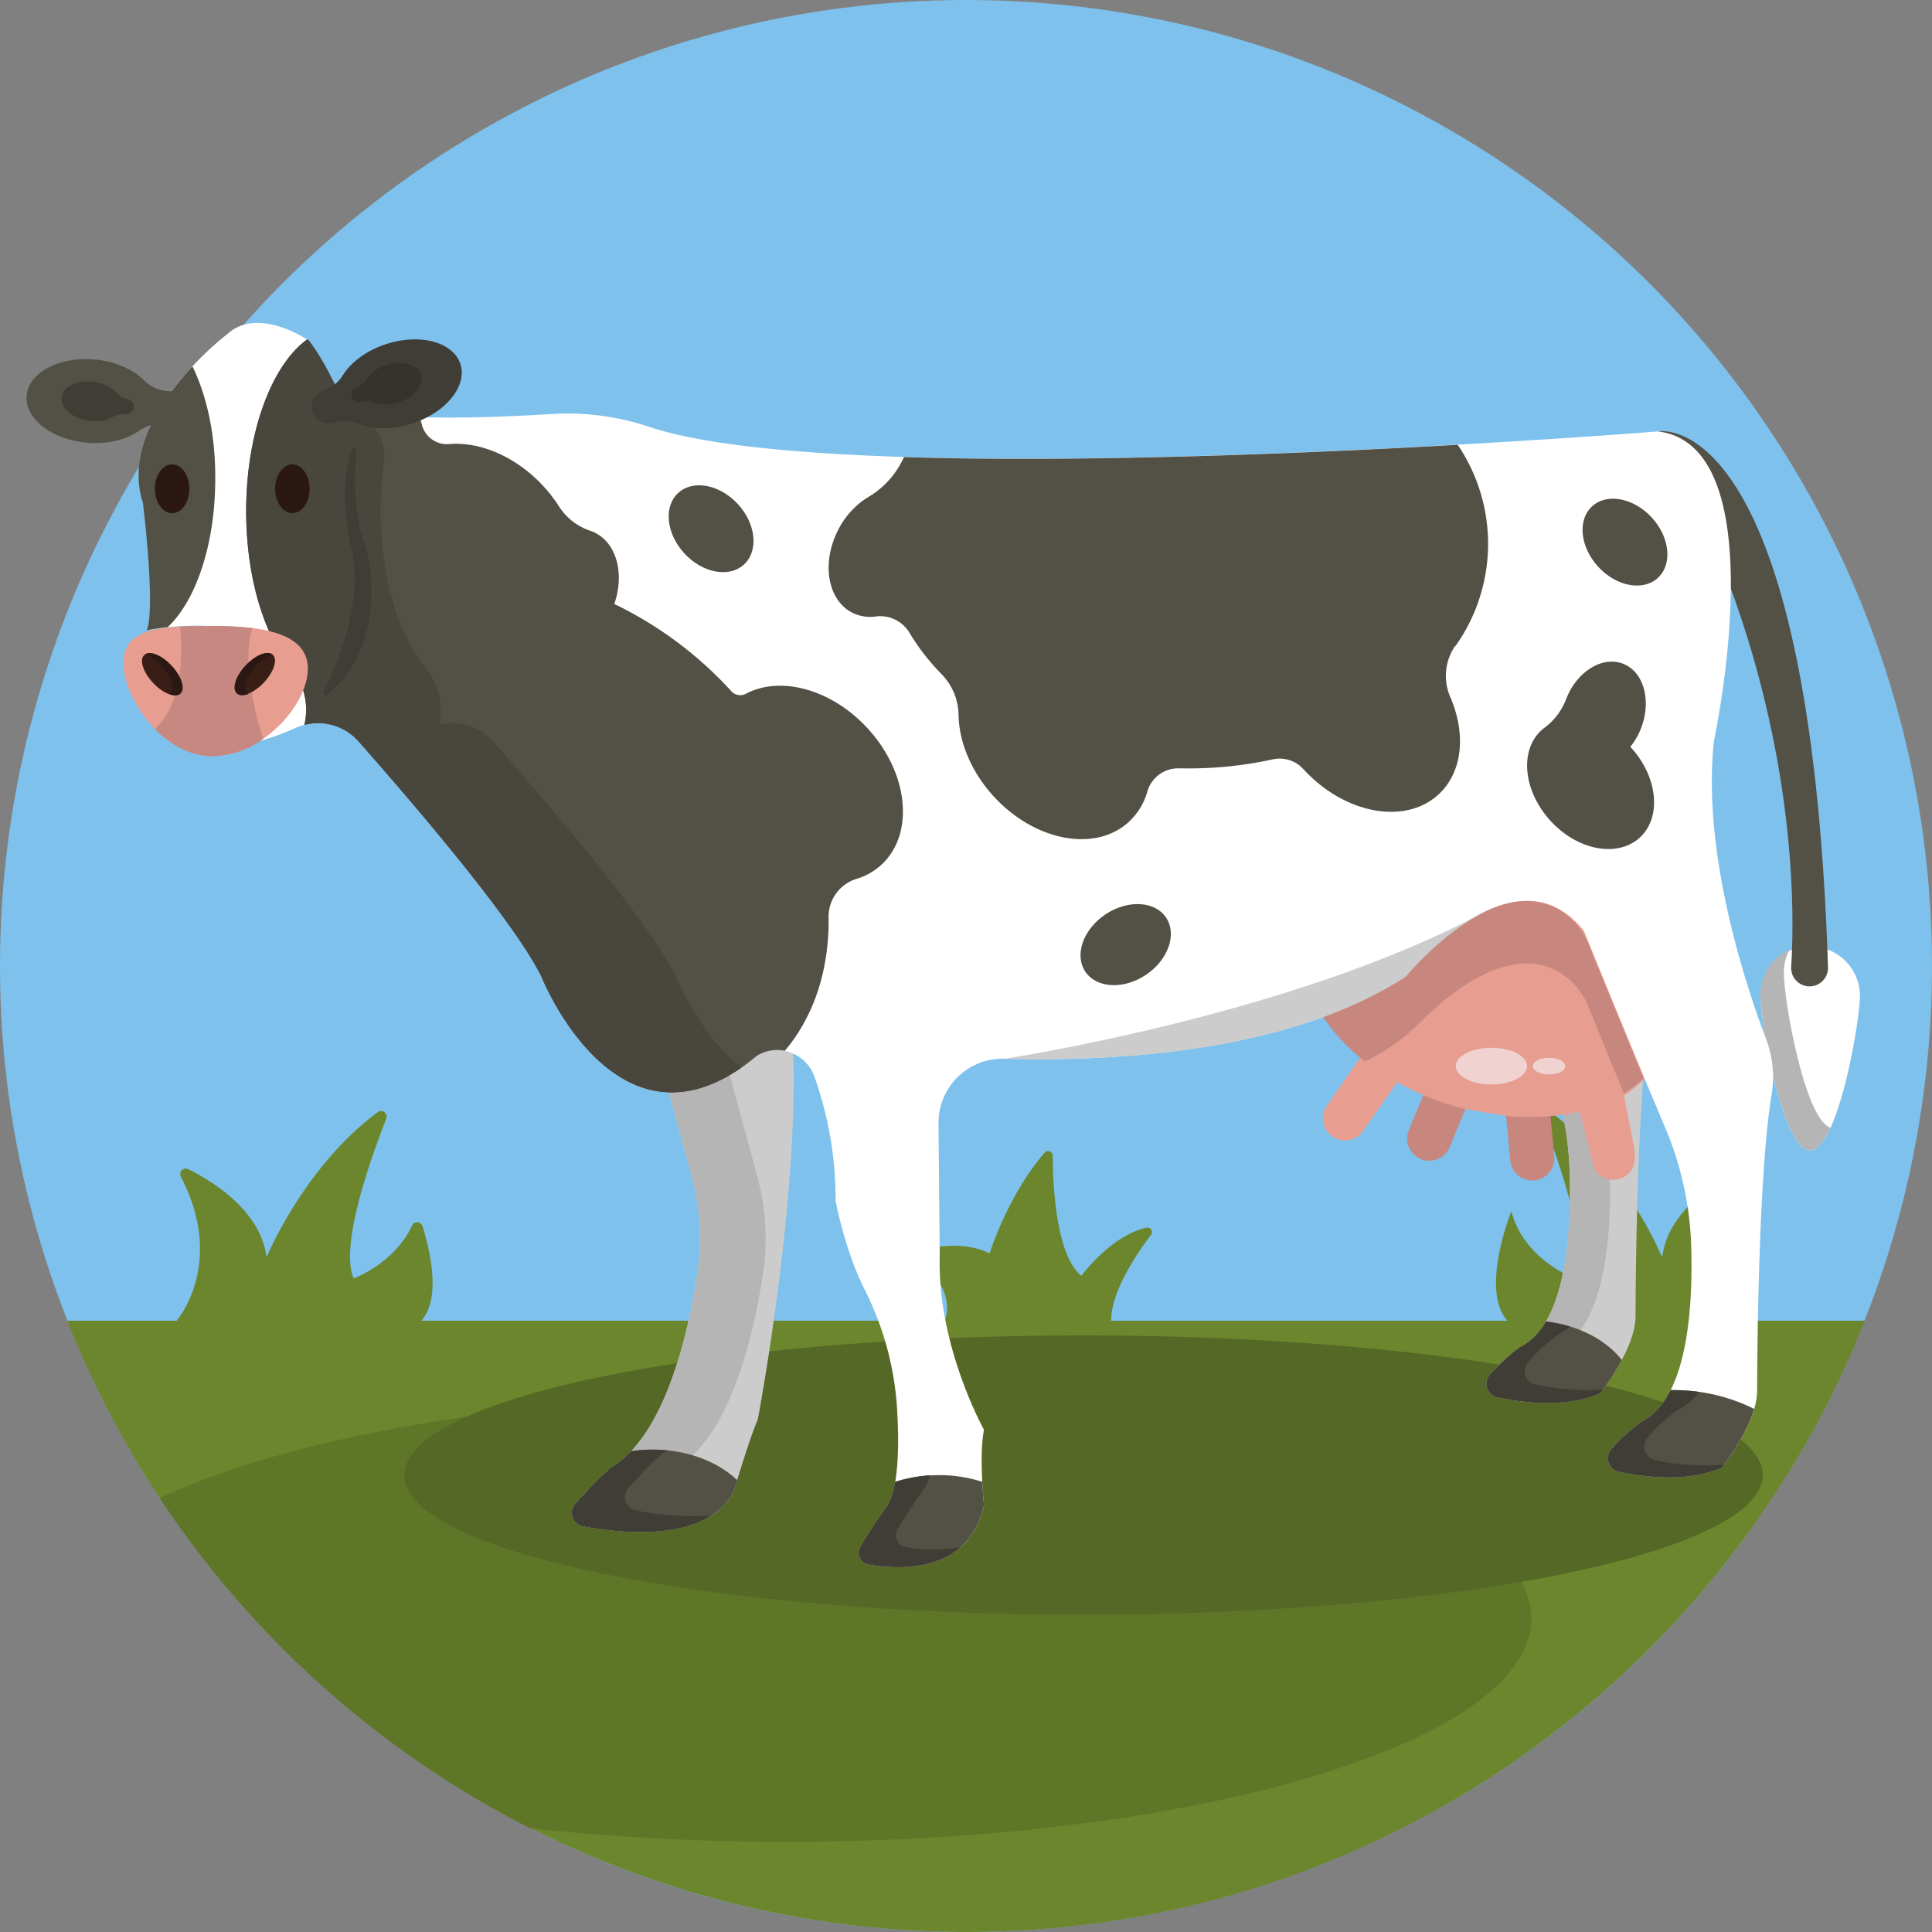<svg height="230" viewBox="0 0 512 512" width="230" xmlns="http://www.w3.org/2000/svg"><rect x="0" y="0" width="512" height="512" fill="#808080" stroke="none"/><g id="BULINE"><circle cx="256" cy="256" fill="#7ec1ec" r="256"/></g><g id="Icons"><path d="m494.18 350c-37.47 94.87-130 162-238.18 162a256.26 256.26 0 0 1 -238.18-162h29s13.12-15.1 1.12-38.12a1.47 1.47 0 0 1 2-2c6.67 3.31 19.17 11.09 20.7 23.33 0 0 9.82-23.93 29.45-38.46a1.48 1.48 0 0 1 2.27 1.72c-3.92 10-12.45 33.6-8.64 42.33 0 0 10.8-3.92 15.51-14.05a1.47 1.47 0 0 1 2.73.17c2 6.45 5 19.11-.31 25.09h138.7a3.56 3.56 0 0 0 .14-.34c.39-1.07 1.33-4.61-1.26-9.24a24.18 24.18 0 0 0 -6.1-6.85 1.22 1.22 0 0 1 .42-2.14 37.81 37.81 0 0 1 5.47-1.07c4-.48 8.92-.36 13.23 1.79 0 0 4.86-15.53 14.61-26.7a1.22 1.22 0 0 1 2.13.8c0 7.5.8 26.29 7.58 31.84 0 0 7.73-10.54 17.1-12.72a1.22 1.22 0 0 1 1.33 1.92c-3.45 4.52-10.54 14.79-10.54 22.71h105c-7.32-8.23 1.06-29 1.06-29 2.11 8 8 12.88 12.25 15.49l.11.06q.75.45 1.41.81a24.61 24.61 0 0 0 3.1 1.46c1.87-4.28.78-12.14-1.29-20.21-.51-2-1.08-4-1.68-6-2-6.62-4.35-12.81-5.88-16.65-1-2.5-1.64-4-1.64-4a62.92 62.92 0 0 1 5.31 3.72c.85.65 1.68 1.33 2.49 2 1.13.94 2.21 1.93 3.26 2.93.59.57 1.17 1.14 1.74 1.72a90.8 90.8 0 0 1 6.95 7.9 108.91 108.91 0 0 1 7.29 10.52l.55.91a96.32 96.32 0 0 1 6 11.54 21.93 21.93 0 0 1 3.47-9.2 30 30 0 0 1 3.36-4.23 40 40 0 0 1 4.58-4.12 52.13 52.13 0 0 1 6.28-4.18 2.55 2.55 0 0 1 3.58 3.26c-9.55 21.41 2.5 35.27 2.5 35.27z" fill="#6b862d"/><path d="m405.83 428.91a19.37 19.37 0 0 1 -2.06 8.55c-13.82 28.63-95.95 50.63-195.22 50.63a621 621 0 0 1 -68.18-3.64 257.11 257.11 0 0 1 -98.05-87.45c19.75-9.26 47.86-16.75 81.12-21.52q12.62-1.81 26.15-3.09c7.88-.75 16-1.35 24.25-1.79l2.17-.11 2.39-.12q6.28-.28 12.68-.45l2.6-.06c2.74-.06 5.5-.11 8.27-.13h6.59c9.84 0 19.51.22 29 .63 6.7.3 13.3.7 19.76 1.19 65.76 5 118.34 19.93 139 39.15a34.47 34.47 0 0 1 6.89 8.51 20.13 20.13 0 0 1 2.62 9.27c.02.13.02.28.02.43z" fill="#5f7629"/><ellipse cx="287.15" cy="390.91" fill="#556826" rx="180" ry="37.01"/><path d="m466.52 263.63c0 7.29 5.91 41.22 13.19 41.22s13.2-33.93 13.2-41.22a13.2 13.2 0 0 0 -26.39 0z" fill="#fff"/><path d="m485.11 298.86c-1.64 3.62-3.47 6-5.4 6-7.28 0-13.19-33.93-13.19-41.22a13.17 13.17 0 0 1 7.73-12 13.11 13.11 0 0 0 -1.52 6.15c0 7 5.47 38.72 12.38 41.07z" fill="#b5b5b5"/><path d="m439.44 114.33s40.12-7.82 45 142a4.9 4.9 0 0 1 -5.06 5.06 4.88 4.88 0 0 1 -4.7-5.18c1.12-17.27 1.62-76.81-35.24-141.88z" fill="#535045"/><path d="m437.3 270.22c-3.86 22.89-3.86 78.61-3.86 78.61 0 3.67-1.7 7.91-3.65 11.57a63.58 63.58 0 0 1 -5.67 8.77c-9.15 4.1-21 2.47-27.3 1.12a3.63 3.63 0 0 1 -2.12-5.77 49.32 49.32 0 0 1 8-7.42 16.8 16.8 0 0 0 7-6.88c5.74-9.79 6.65-26.39 6.28-39.5a87.05 87.05 0 0 0 -6.89-31.56c-5.91-13.91-15-36.1-19.23-46.44 8.27-7.84 23.47-19.1 35.91-10.69a253.08 253.08 0 0 0 10.06 33.45 28.51 28.51 0 0 1 1.47 14.74z" fill="#ccc"/><path d="m420.3 350.22a16.86 16.86 0 0 1 -7 6.88 48.88 48.88 0 0 0 -8 7.42 3.63 3.63 0 0 0 2.11 5.77 70.85 70.85 0 0 0 7.76 1.21 59 59 0 0 1 -18.36-1.21 3.63 3.63 0 0 1 -2.12-5.77 49.32 49.32 0 0 1 8-7.42 16.8 16.8 0 0 0 7-6.88c5.74-9.79 6.65-26.39 6.28-39.5a87.05 87.05 0 0 0 -6.89-31.56c-5.91-13.91-15-36.1-19.23-46.44 7.27-6.89 19.88-16.42 31.27-12.92-8 2.08-15.61 8.14-20.66 12.92 4.23 10.34 13.32 32.53 19.22 46.44a86.86 86.86 0 0 1 6.9 31.56c.42 13.11-.58 29.71-6.28 39.5z" fill="#b5b5b5"/><path d="m376.93 276.59h11.73a0 0 0 0 1 0 0v25.87a5.86 5.86 0 0 1 -5.86 5.86 5.86 5.86 0 0 1 -5.86-5.86v-25.87a0 0 0 0 1 -.01 0z" fill="#c7877f" transform="matrix(.924 .382 -.382 .924 140.6 -123.96)"/><path d="m399.08 281.17h11.73a0 0 0 0 1 0 0v25.83a5.86 5.86 0 0 1 -5.86 5.86 5.86 5.86 0 0 1 -5.86-5.86v-25.83a0 0 0 0 1 0 0z" fill="#c7877f" transform="matrix(.996 -.093 .093 .996 -25.82 38.87)"/><path d="m430.37 290.38 2.63 13.39c.51 3.15.4 6.18-2.32 7.94a5.86 5.86 0 0 1 -8.11-1.74l-3.92-15.43a59.69 59.69 0 0 1 -18.27 1.29c-2.55-.22-10-1.57-11.4-1.82h-.12-.1c-1.38-.33-2.77-.7-4.15-1.12a73.72 73.72 0 0 1 -14.36-6.09l-9 12.91a5.86 5.86 0 0 1 -9.64-6.68l8.9-12.84c-11.66-9.71-17.52-22.32-14.08-33.61 5.34-17.53 31.07-25.22 57.47-17.18s43.48 28.78 38.13 46.31c-1.84 6.1-6.21 11.02-11.66 14.67z" fill="#e79d90"/><path d="m200.82 376.17c-1.68 3.9-4.13 11.71-5.46 16.07-.58 1.89-.94 3.13-.94 3.13-7.4 13.57-30 11-40 9.07a3.56 3.56 0 0 1 -2.06-5.75 120.5 120.5 0 0 1 9.25-9.51 24.75 24.75 0 0 0 5.66-4.6c10.44-11.13 15.32-32.62 17.51-46.95a63.19 63.19 0 0 0 -1.5-25.89l-6-22.24-10.07-37.35 37.6-4c3.41 7.4 5 18.47 5.39 31.07 1.34 40.57-9.38 96.95-9.38 96.95z" fill="#ccc"/><path d="m200.69 311.74a62.84 62.84 0 0 1 1.5 25.89c-2.18 14.33-7.07 35.82-17.51 46.95a24.53 24.53 0 0 1 -5.66 4.6 120.5 120.5 0 0 0 -9.25 9.51 3.56 3.56 0 0 0 2.06 5.75c1.69.32 3.73.66 6 .94-8.52 1.37-17.89.11-23.4-.94a3.56 3.56 0 0 1 -2.06-5.75 120.5 120.5 0 0 1 9.25-9.51 24.75 24.75 0 0 0 5.66-4.6c10.44-11.13 15.32-32.62 17.51-46.95a63.19 63.19 0 0 0 -1.5-25.89l-6-22.24-10.07-37.35 37.6-4c.26.57.52 1.16.76 1.77l-21 2.23 10.07 37.35z" fill="#b5b5b5"/><path d="m469.52 289.94c-3.86 22.89-3.86 78.61-3.86 78.61a17.2 17.2 0 0 1 -.79 4.82 30 30 0 0 1 -1.61 4.24 61.74 61.74 0 0 1 -6.91 11.28c-9.16 4.1-21 2.48-27.32 1.12a3.64 3.64 0 0 1 -2.87-3.82 3.42 3.42 0 0 1 .76-1.93 38.31 38.31 0 0 1 4.88-4.9c1.77-1.53 3.16-2.53 3.16-2.53a15.62 15.62 0 0 0 5.67-4.94 22.93 22.93 0 0 0 2.11-3.49c5-9.93 5.81-25.53 5.45-38a87 87 0 0 0 -6.89-31.53c-1.71-4-3.68-8.76-5.73-13.68-7.42-17.86-15.79-38.43-15.79-38.43-7.83-10-17.62-9.28-26.25-5.11l-.36.18c-11.37 5.63-20.64 17-20.64 17-29.65 19.19-73.22 22.58-106.38 21.74a17 17 0 0 0 -17.44 17.21l.33 35.13c-.69 23.73 11.73 46 11.73 46-.76 3.78-.68 9.46-.46 13.79.18 3.55.46 6.21.46 6.21-4.08 17.81-21.64 17.23-30.59 15.7a3.14 3.14 0 0 1 -2.17-4.69c3.05-5.15 7.23-11 7.23-11a18.21 18.21 0 0 0 2-6.2c.95-5.52.9-12.94.46-20a81.35 81.35 0 0 0 -8.7-31.25c-5.23-10.48-7.56-23.28-7.56-23.28a96.94 96.94 0 0 0 -5.54-32.67 10.55 10.55 0 0 0 -5.7-6.3 10.24 10.24 0 0 0 -2.23-.74 10 10 0 0 0 -6.47.83 5.38 5.38 0 0 0 -1.45.93c-8.48 6.94-16.09 9.47-22.77 9.26-21.86-.69-33.8-30.64-33.8-30.64-7.2-14.65-33.3-45.19-48.49-62.39a14.3 14.3 0 0 0 -14.32-4.36 13.41 13.41 0 0 0 -2.47.86 65.13 65.13 0 0 1 -9.29 3.39c2.41-2.41 8.34-8.9 8.34-8.9 1.6-22.46-21.71-22.46-32.7-21.22a55.91 55.91 0 0 0 -5.58.87c2.43-5.87-1-33.81-1-33.81-4.5-13.81 5.03-27.64 13.03-36.21a82.82 82.82 0 0 1 9.33-8.63c6.76-6.12 17-.9 20.33 1.06.28.16.5.31.68.42l.38.25c3.6 4.62 7.15 11.7 10 18.39a106.55 106.55 0 0 0 19.37 2h1.18c11.58.29 24.45-.27 34.29-.88a68.15 68.15 0 0 1 25.66 3.47c14.06 4.67 38.55 7 67.2 7.93 47 1.49 105.27-.9 146.72-3.25 31.43-1.77 53.22-3.52 53.22-3.52 31.74 3.8 14.84 82.09 14.84 82.09-3.13 29.4 8.07 63.69 13.77 78.78a28.49 28.49 0 0 1 1.55 14.74z" fill="#fff"/><path d="m435.54 285.74a29.68 29.68 0 0 1 -5.19 4c-3.91-9.49-7.51-18.29-9.41-22.94a18.52 18.52 0 0 0 -8.52-9.59c-6.21-3.19-13-1.95-19.14 1-6.81 3.29-12.91 8.69-16.75 12.56a53.31 53.31 0 0 1 -14.1 10.2l-.68.33a50.12 50.12 0 0 1 -11.15-11.85 115.9 115.9 0 0 0 13.4-5.79 48 48 0 0 0 12.26-9.1c3.82-3.89 10.06-9.5 17.06-12.88 6.17-3 12.93-4.22 19.14-1a18.52 18.52 0 0 1 8.52 9.59c2.69 6.6 8.81 21.56 14.38 35 .04.12.11.3.18.47z" fill="#c7877f"/><path d="m51 97.09a77.49 77.49 0 0 0 -5.54 6.64l-1.32-.11a10.07 10.07 0 0 1 -6.17-3c-2.89-2.83-7.58-4.9-13-5.36-9.38-.79-17.4 3.51-17.91 9.6s6.67 11.67 16 12.46c5.43.46 10.4-.79 13.72-3.1a11 11 0 0 1 3.2-1.54c-3 6.39-4.41 13.49-2.11 20.58 0 0 3.46 27.94 1 33.81a55.91 55.91 0 0 1 5.58-.87c7.44-7 12.59-21.92 12.59-39.21.1-11.56-2.22-22.11-6.04-29.9z" fill="#535045"/><ellipse cx="45.62" cy="129.53" fill="#2b1812" rx="4.57" ry="6.47"/><path d="m260.77 398.9c-4.08 17.81-21.64 17.23-30.59 15.7a3.14 3.14 0 0 1 -2.17-4.69c3.05-5.15 7.23-11 7.23-11a18.21 18.21 0 0 0 2-6.2 38 38 0 0 1 10.37-1.77 37.34 37.34 0 0 1 12.7 1.76c.18 3.54.46 6.2.46 6.2z" fill="#535045"/><path d="m254.56 410c-7.12 6.31-18 5.69-24.38 4.6a3.14 3.14 0 0 1 -2.17-4.69c3.05-5.15 7.23-11 7.23-11a18.21 18.21 0 0 0 2-6.2 37.92 37.92 0 0 1 9.17-1.72 13 13 0 0 1 -1.34 3.26s-4.18 5.86-7.23 11a3.14 3.14 0 0 0 2.17 4.69 40.54 40.54 0 0 0 14.55.06z" fill="#403d36"/><path d="m195.36 392.24c-.58 1.89-.94 3.13-.94 3.13-7.4 13.57-30 11-40 9.07a3.56 3.56 0 0 1 -2.06-5.75 120.5 120.5 0 0 1 9.25-9.51 24.75 24.75 0 0 0 5.66-4.6 40.43 40.43 0 0 1 4.45-.39c9.57-.3 18.17 2.87 23.64 8.05z" fill="#535045"/><path d="m188.5 401.62c-9.88 6.32-26.06 4.35-34.07 2.82a3.56 3.56 0 0 1 -2.06-5.75 120.5 120.5 0 0 1 9.25-9.51 24.75 24.75 0 0 0 5.66-4.6 40.43 40.43 0 0 1 4.45-.39 36.84 36.84 0 0 1 5 .16c-.35.24-.71.47-1.07.67a120.5 120.5 0 0 0 -9.25 9.51 3.56 3.56 0 0 0 2.06 5.75 76.75 76.75 0 0 0 20.03 1.34z" fill="#403d36"/><path d="m464.87 373.37a30 30 0 0 1 -1.61 4.24 61.74 61.74 0 0 1 -6.91 11.28c-9.16 4.1-21 2.48-27.32 1.12a3.64 3.64 0 0 1 -2.87-3.82 3.42 3.42 0 0 1 .76-1.93 38.31 38.31 0 0 1 4.88-4.9c1.77-1.53 3.16-2.53 3.16-2.53a15.62 15.62 0 0 0 5.67-4.94 22.93 22.93 0 0 0 2.11-3.49 47.72 47.72 0 0 1 22.13 4.97z" fill="#535045"/><path d="m456.94 388.12-.59.77c-9.16 4.1-21 2.48-27.32 1.12a3.64 3.64 0 0 1 -2.87-3.82 3.42 3.42 0 0 1 .76-1.93 38.31 38.31 0 0 1 4.88-4.9c1.77-1.53 3.16-2.53 3.16-2.53a15.62 15.62 0 0 0 5.67-4.94 22.93 22.93 0 0 0 2.11-3.49 52.9 52.9 0 0 1 7.4.46 15.31 15.31 0 0 1 -5.61 4.86s-1.39 1-3.16 2.54a37.57 37.57 0 0 0 -4.88 4.89 3.52 3.52 0 0 0 -.76 1.94 3.65 3.65 0 0 0 2.87 3.82 59.15 59.15 0 0 0 18.34 1.21z" fill="#403d36"/><path d="m429.79 360.4a63.58 63.58 0 0 1 -5.67 8.77c-9.15 4.1-21 2.47-27.3 1.12a3.63 3.63 0 0 1 -2.12-5.77 49.32 49.32 0 0 1 8-7.42 16.8 16.8 0 0 0 7-6.88c8.54.99 15.84 4.78 20.09 10.18z" fill="#535045"/><path d="m424.88 368.17c-.47.64-.76 1-.76 1-9.15 4.1-21 2.47-27.3 1.12a3.63 3.63 0 0 1 -2.12-5.77 49.32 49.32 0 0 1 8-7.42 16.8 16.8 0 0 0 7-6.88 35.72 35.72 0 0 1 6.35 1.31 13.52 13.52 0 0 1 -3.22 2.2 48.81 48.81 0 0 0 -8 7.42 3.62 3.62 0 0 0 2.12 5.76 59.38 59.38 0 0 0 17.93 1.26z" fill="#403d36"/><g fill="#535045"><ellipse cx="430.59" cy="143.59" rx="9.64" ry="12.88" transform="matrix(.736 -.677 .677 .736 16.51 329.5)"/><ellipse cx="188.44" cy="140.07" rx="9.64" ry="12.88" transform="matrix(.736 -.677 .677 .736 -45.07 164.6)"/><ellipse cx="298.37" cy="250.44" rx="12.88" ry="9.64" transform="matrix(.831 -.556 .556 .831 -88.87 208.11)"/><path d="m432.13 198-.08-.08a18.32 18.32 0 0 0 2.83-4.89c2.86-7.32.74-15-4.74-17.13s-12.24 2-15.1 9.37a16.86 16.86 0 0 1 -5.66 7.53 10.39 10.39 0 0 0 -.9.74c-5.87 5.4-4.78 16.12 2.43 24s17.81 9.8 23.67 4.41 4.76-16.15-2.45-23.95z"/><path d="m229.91 193c-9.58-10.4-23.1-14-32.25-9.14a3.19 3.19 0 0 1 -3.86-.69 101.59 101.59 0 0 0 -31-23.11c2.7-7.86.73-15.85-5-18.82a9.65 9.65 0 0 0 -1.56-.64 15.83 15.83 0 0 1 -8.29-6.69 39.26 39.26 0 0 0 -3.93-5.05c-7.28-7.91-16.86-11.87-25.05-11.18a6.83 6.83 0 0 1 -7.15-5.07c-.19-.69-.38-1.36-.59-2a106.55 106.55 0 0 1 -19.37-2c-2.9-6.69-6.45-13.77-10-18.39l-.38-.25c-9.48 6.81-16.24 24.62-16.24 45.5 0 17.53 4.76 32.82 11.76 41.36a17.46 17.46 0 0 1 3.8 14.55c0 .24-.1.48-.14.73a14.3 14.3 0 0 1 14.34 4.36c15.19 17.2 41.29 47.74 48.49 62.39 0 0 20.35 51.05 56.57 21.38a5.38 5.38 0 0 1 1.45-.93 10 10 0 0 1 6.47-.83c8-9.49 11.76-21.89 11.61-35.32a10.47 10.47 0 0 1 7.29-10.22 16.9 16.9 0 0 0 6.7-3.77c8.86-8.17 7.22-24.36-3.67-36.17z"/></g><path d="m196.49 282.94c-34 23.63-53-24.08-53-24.08-7.2-14.65-33.3-45.19-48.49-62.39a14.3 14.3 0 0 0 -14.32-4.36 17.45 17.45 0 0 0 -3.68-15.28c-7-8.54-11.76-23.83-11.76-41.36 0-20.88 6.71-38.69 16.13-45.53l.38.25c3.6 4.62 7.15 11.7 10 18.39h.11a12.71 12.71 0 0 1 9.9 14.06 93 93 0 0 0 -.87 12.81c0 17.5 4.71 32.82 11.77 41.36a17.42 17.42 0 0 1 3.65 15.26 14.3 14.3 0 0 1 14.32 4.36c15.19 17.2 41.29 47.74 48.49 62.39.07.04 6.08 15.11 17.37 24.12z" fill="#49463d"/><path d="m385.62 171.19a14.08 14.08 0 0 0 -1.28 13.54c4.2 9.67 3.33 19.88-3.13 25.82-8.86 8.15-24.86 5.16-35.76-6.67a8.46 8.46 0 0 0 -8.07-2.66 104.06 104.06 0 0 1 -24.18 2.4h-.78a8.49 8.49 0 0 0 -8.37 6.17 17.25 17.25 0 0 1 -4.88 8c-8.86 8.16-24.87 5.16-35.76-6.66-6.06-6.59-9.26-14.53-9.38-21.68a15.83 15.83 0 0 0 -4.49-10.78 59.64 59.64 0 0 1 -8.5-10.94 9 9 0 0 0 -8.91-4.36 10.68 10.68 0 0 1 -6.28-1c-6.55-3.37-8.22-13.18-3.73-21.93a21.58 21.58 0 0 1 7.83-8.63 23.11 23.11 0 0 0 9-9.44c.21-.41.42-.83.64-1.24 47 1.49 105.27-.9 146.72-3.25a46.8 46.8 0 0 1 -.6 53.34z" fill="#535045"/><ellipse cx="77.49" cy="129.53" fill="#2b1812" rx="4.57" ry="6.47"/><path d="m81.58 177.22c0 6.06-4.91 13.78-11.85 18.59a23.65 23.65 0 0 1 -13.38 4.59c-5.84 0-11.17-3-15.3-7.23-5.12-5.2-8.37-12.23-8.37-17.51 0-7.3 6.23-9.14 15-9.61 2.68-.14 5.59-.15 8.64-.15a85.81 85.81 0 0 1 10.5.54c8.46 1.06 14.76 3.91 14.76 10.78z" fill="#e79d90"/><path d="m69.73 195.81a23.65 23.65 0 0 1 -13.38 4.59c-5.84 0-11.17-3-15.3-7.23 7.84-7 7.24-21.51 6.66-27.12 2.68-.14 5.59-.15 8.64-.15a85.81 85.81 0 0 1 10.5.54c-2.66 9.1.55 22.01 2.88 29.37z" fill="#c68880"/><ellipse cx="43.07" cy="178.68" fill="#381e14" rx="3.32" ry="6.98" transform="matrix(.729 -.684 .684 .729 -110.63 77.9)"/><path d="m47.85 183.78c-.64.6-1.73.62-3 .16a2.39 2.39 0 0 0 .22-.16c1.33-1.27.28-4.56-2.36-7.37a11.65 11.65 0 0 0 -4.23-3c1.44-1 4.48.31 7 3s3.71 6.1 2.37 7.37z" fill="#2b1812"/><ellipse cx="67.56" cy="178.68" fill="#381e14" rx="6.98" ry="3.32" transform="matrix(.684 -.729 .729 .684 -108.95 105.64)"/><path d="m62.79 183.78c.64.6 1.73.62 3 .16a1.53 1.53 0 0 1 -.22-.16c-1.33-1.27-.28-4.56 2.36-7.37a11.65 11.65 0 0 1 4.23-3c-1.45-1-4.48.31-7 3-2.66 2.81-3.72 6.1-2.37 7.37z" fill="#2b1812"/><path d="m94.47 119.44c-.47 5.28-.9 15.59 1.81 23.68a37.69 37.69 0 0 1 1.92 8.49c.77 8.27.24 23.23-11.55 32.52a.62.62 0 0 1 -.92-.77c2.88-5.73 9.74-21.12 8-34.85a25.18 25.18 0 0 0 -.5-2.59c-.93-3.9-3.61-17.2.08-26.74a.61.61 0 0 1 1.16.26z" fill="#403d36"/><path d="m393.28 241.68-.11.18c-11.37 5.63-20.64 17-20.64 17-29.65 19.19-73.22 22.58-106.38 21.74 0 0 77.18-11.7 127.13-38.92z" fill="#ccc"/><ellipse cx="395.24" cy="282.53" fill="#f0d3d0" rx="9.44" ry="4.86"/><ellipse cx="410.5" cy="282.53" fill="#f0d3d0" rx="4.3" ry="2.21"/><path d="m109.19 112.24c9-2.89 14.7-9.95 12.82-15.76s-10.65-8.2-19.61-5.31c-5.19 1.67-9.29 4.74-11.47 8.16a10 10 0 0 1 -5.34 4.27 4.29 4.29 0 0 0 -2.76 5.4l.07.22a4.28 4.28 0 0 0 5.39 2.78 10 10 0 0 1 6.83.35c3.76 1.47 8.88 1.56 14.07-.11z" fill="#403d36"/><path d="m105.6 106.64c4.2-1.35 6.89-4.66 6-7.38s-5-3.84-9.19-2.49a10 10 0 0 0 -5.37 3.82 4.62 4.62 0 0 1 -2.5 2 2 2 0 0 0 -1.29 2.53v.1a2 2 0 0 0 2.52 1.3 4.7 4.7 0 0 1 3.2.16 10 10 0 0 0 6.63-.04z" fill="#35332d"/><path d="m25 101.2c-4.36-.63-8.23 1.14-8.65 4s2.79 5.65 7.15 6.28a10 10 0 0 0 6.5-1 4.69 4.69 0 0 1 3.13-.69 2 2 0 0 0 2.28-1.7v-.11a2 2 0 0 0 -1.69-2.27 4.72 4.72 0 0 1 -2.8-1.56 10 10 0 0 0 -5.92-2.95z" fill="#403d36"/></g></svg>